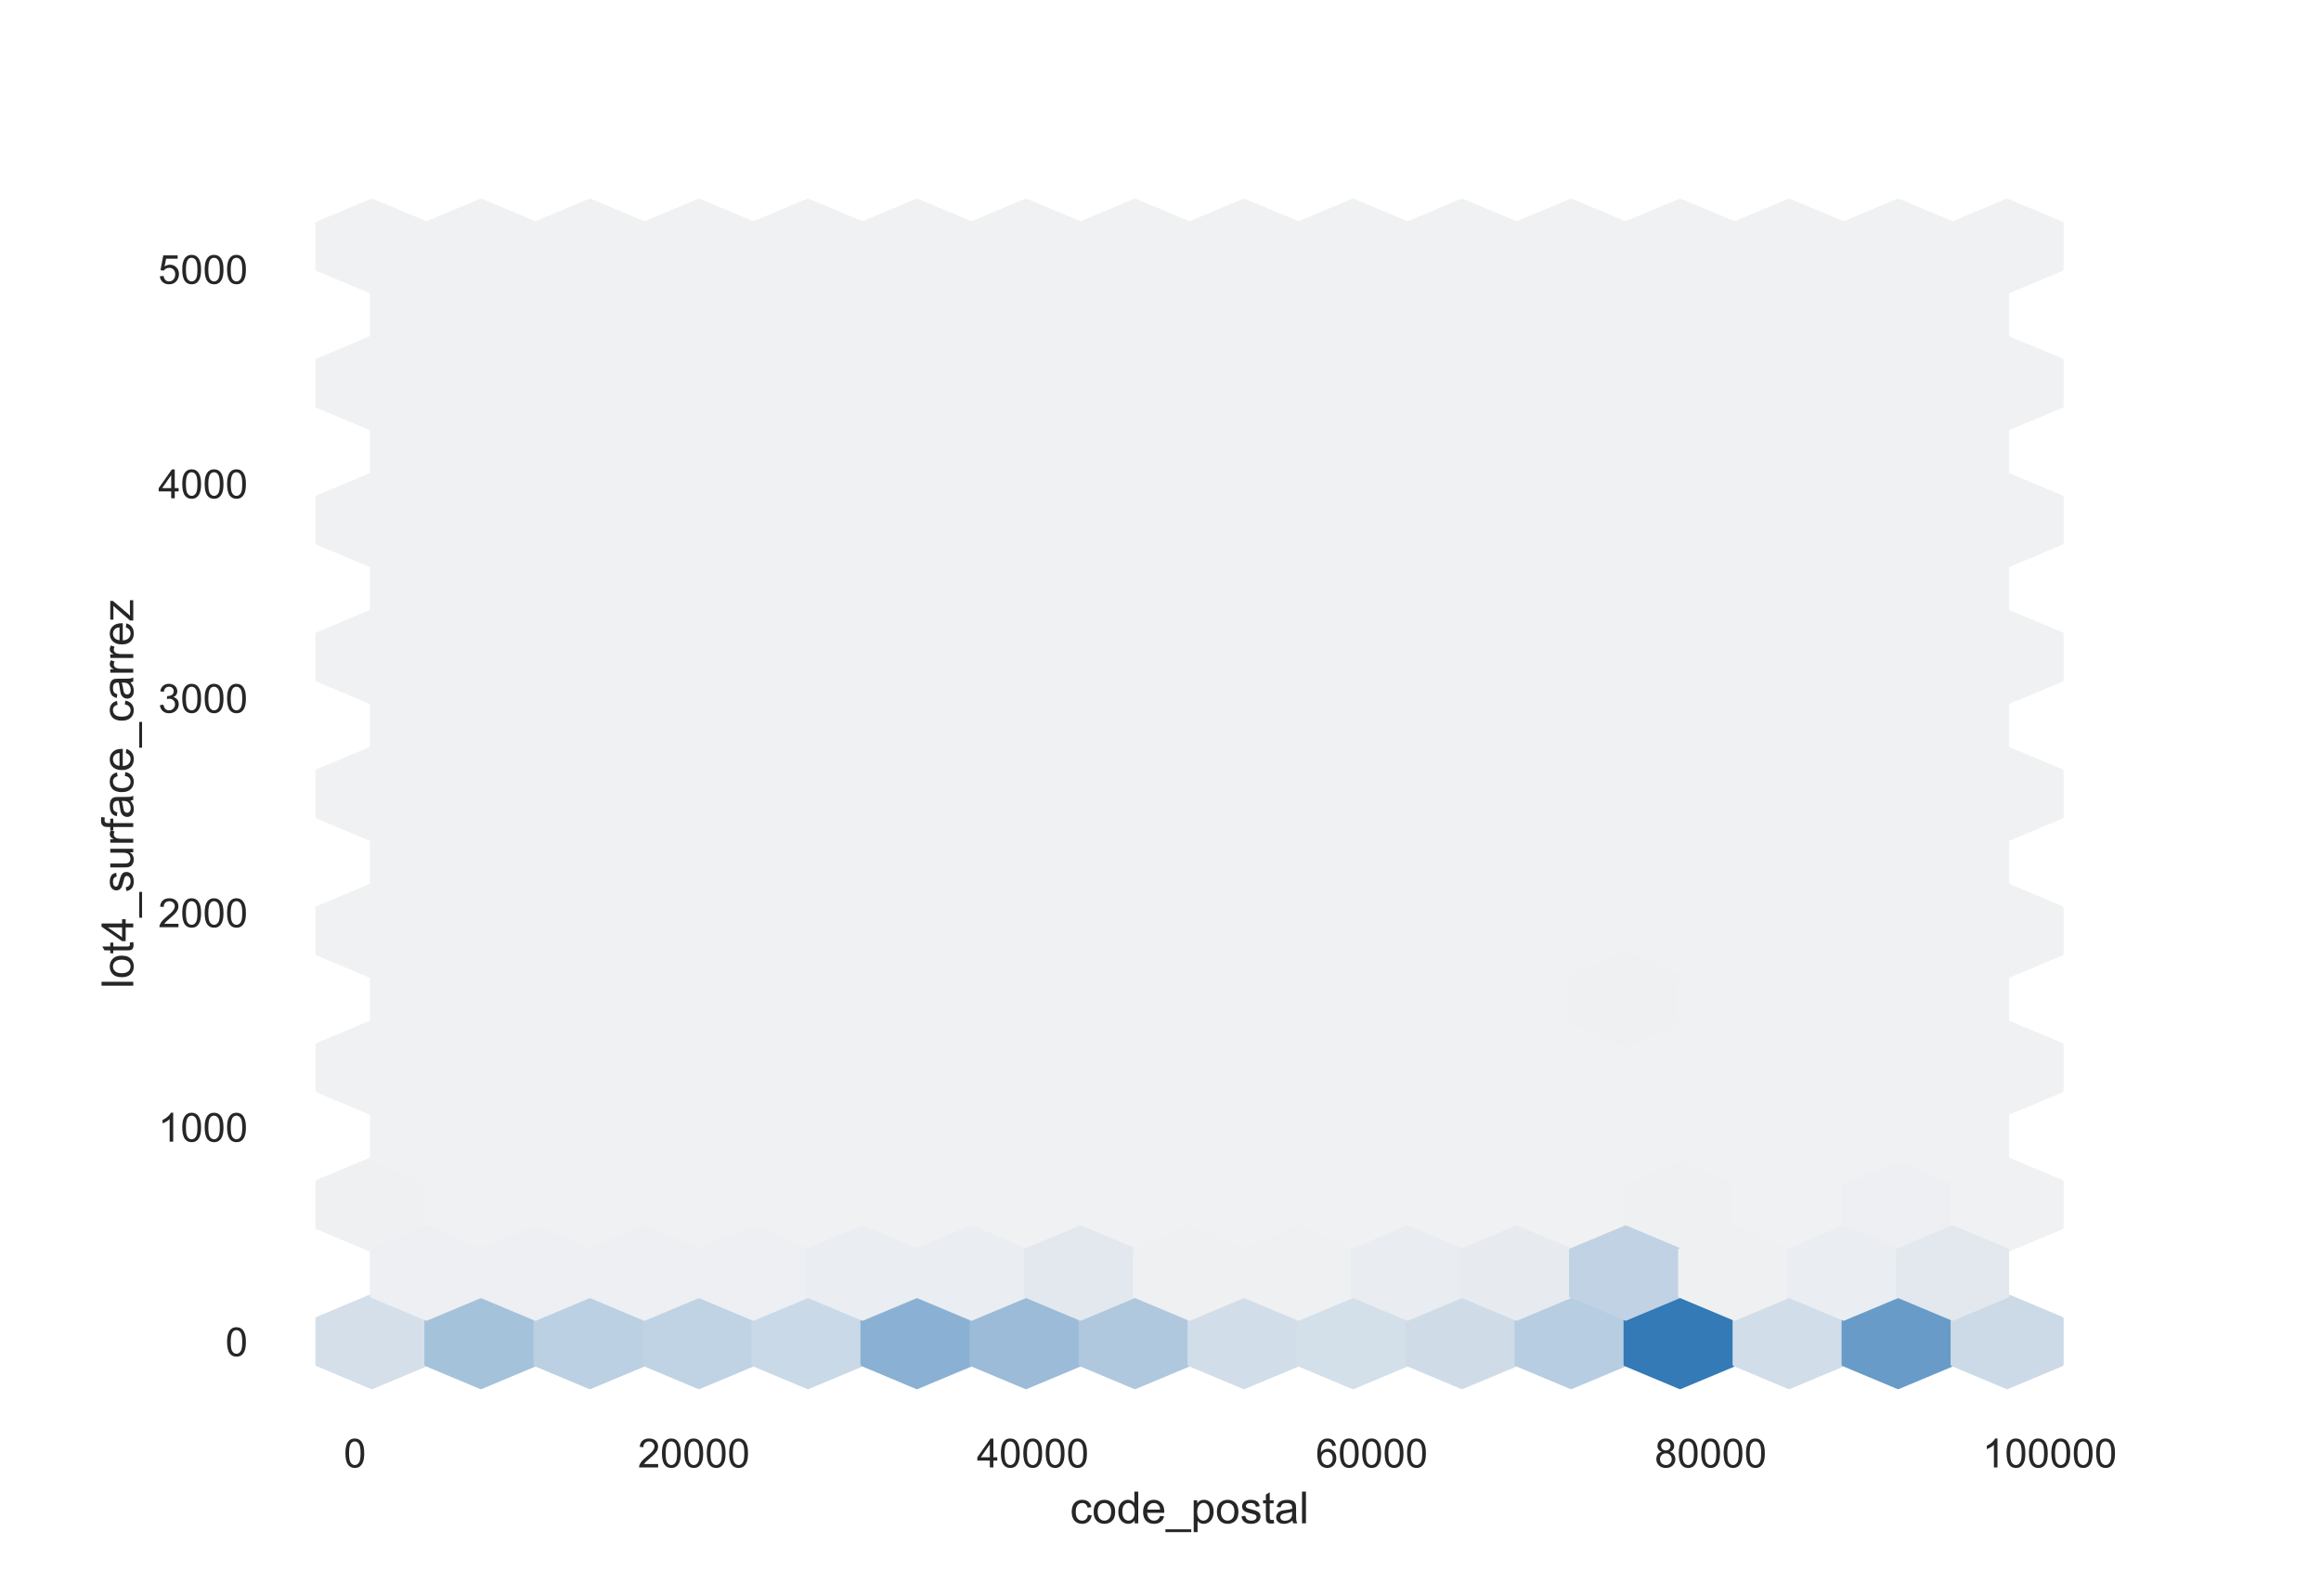 <?xml version="1.0" encoding="utf-8" standalone="no"?>
<!DOCTYPE svg PUBLIC "-//W3C//DTD SVG 1.1//EN"
  "http://www.w3.org/Graphics/SVG/1.1/DTD/svg11.dtd">
<!-- Created with matplotlib (https://matplotlib.org/) -->
<svg height="396pt" version="1.1" viewBox="0 0 576 396" width="576pt" xmlns="http://www.w3.org/2000/svg" xmlns:xlink="http://www.w3.org/1999/xlink">
 <defs>
  <style type="text/css">*{stroke-linecap:butt;stroke-linejoin:round;}</style>
 </defs>
 <g id="figure_1">
  <g id="patch_1">
   <path d="M 0 396 
L 576 396 
L 576 0 
L 0 0 
z
" style="fill:#ffffff;"/>
  </g>
  <g id="axes_1">
   <g id="patch_2">
    <path d="M 72 346.5 
L 518.4 346.5 
L 518.4 47.52 
L 72 47.52 
z
" style="fill:#ffffff;"/>
   </g>
   <g id="matplotlib.axis_1">
    <g id="xtick_1">
     <g id="text_1">
      <!-- 0 -->
      <g style="fill:#262626;" transform="translate(85.305 364.158)scale(0.1 -0.1)">
       <defs>
        <path d="M 4.156 35.297 
Q 4.156 48 6.766 55.734 
Q 9.375 63.484 14.516 67.672 
Q 19.672 71.875 27.484 71.875 
Q 33.25 71.875 37.594 69.547 
Q 41.938 67.234 44.766 62.859 
Q 47.609 58.5 49.219 52.219 
Q 50.828 45.953 50.828 35.297 
Q 50.828 22.703 48.234 14.969 
Q 45.656 7.234 40.5 3 
Q 35.359 -1.219 27.484 -1.219 
Q 17.141 -1.219 11.234 6.203 
Q 4.156 15.141 4.156 35.297 
z
M 13.188 35.297 
Q 13.188 17.672 17.312 11.828 
Q 21.438 6 27.484 6 
Q 33.547 6 37.672 11.859 
Q 41.797 17.719 41.797 35.297 
Q 41.797 52.984 37.672 58.781 
Q 33.547 64.594 27.391 64.594 
Q 21.344 64.594 17.719 59.469 
Q 13.188 52.938 13.188 35.297 
z
" id="ArialMT-48"/>
       </defs>
       <use xlink:href="#ArialMT-48"/>
      </g>
     </g>
    </g>
    <g id="xtick_2">
     <g id="text_2">
      <!-- 20000 -->
      <g style="fill:#262626;" transform="translate(158.299 364.158)scale(0.1 -0.1)">
       <defs>
        <path d="M 50.344 8.453 
L 50.344 0 
L 3.031 0 
Q 2.938 3.172 4.047 6.109 
Q 5.859 10.938 9.828 15.625 
Q 13.812 20.312 21.344 26.469 
Q 33.016 36.031 37.109 41.625 
Q 41.219 47.219 41.219 52.203 
Q 41.219 57.422 37.469 61 
Q 33.734 64.594 27.734 64.594 
Q 21.391 64.594 17.578 60.781 
Q 13.766 56.984 13.719 50.25 
L 4.688 51.172 
Q 5.609 61.281 11.656 66.578 
Q 17.719 71.875 27.938 71.875 
Q 38.234 71.875 44.234 66.156 
Q 50.25 60.453 50.25 52 
Q 50.25 47.703 48.484 43.547 
Q 46.734 39.406 42.656 34.812 
Q 38.578 30.219 29.109 22.219 
Q 21.188 15.578 18.938 13.203 
Q 16.703 10.844 15.234 8.453 
z
" id="ArialMT-50"/>
       </defs>
       <use xlink:href="#ArialMT-50"/>
       <use x="55.615" xlink:href="#ArialMT-48"/>
       <use x="111.23" xlink:href="#ArialMT-48"/>
       <use x="166.846" xlink:href="#ArialMT-48"/>
       <use x="222.461" xlink:href="#ArialMT-48"/>
      </g>
     </g>
    </g>
    <g id="xtick_3">
     <g id="text_3">
      <!-- 40000 -->
      <g style="fill:#262626;" transform="translate(242.415 364.158)scale(0.1 -0.1)">
       <defs>
        <path d="M 32.328 0 
L 32.328 17.141 
L 1.266 17.141 
L 1.266 25.203 
L 33.938 71.578 
L 41.109 71.578 
L 41.109 25.203 
L 50.781 25.203 
L 50.781 17.141 
L 41.109 17.141 
L 41.109 0 
z
M 32.328 25.203 
L 32.328 57.469 
L 9.906 25.203 
z
" id="ArialMT-52"/>
       </defs>
       <use xlink:href="#ArialMT-52"/>
       <use x="55.615" xlink:href="#ArialMT-48"/>
       <use x="111.23" xlink:href="#ArialMT-48"/>
       <use x="166.846" xlink:href="#ArialMT-48"/>
       <use x="222.461" xlink:href="#ArialMT-48"/>
      </g>
     </g>
    </g>
    <g id="xtick_4">
     <g id="text_4">
      <!-- 60000 -->
      <g style="fill:#262626;" transform="translate(326.531 364.158)scale(0.1 -0.1)">
       <defs>
        <path d="M 49.75 54.047 
L 41.016 53.375 
Q 39.844 58.547 37.703 60.891 
Q 34.125 64.656 28.906 64.656 
Q 24.703 64.656 21.531 62.312 
Q 17.391 59.281 14.984 53.469 
Q 12.594 47.656 12.5 36.922 
Q 15.672 41.75 20.266 44.094 
Q 24.859 46.438 29.891 46.438 
Q 38.672 46.438 44.844 39.969 
Q 51.031 33.5 51.031 23.25 
Q 51.031 16.5 48.125 10.719 
Q 45.219 4.938 40.141 1.859 
Q 35.062 -1.219 28.609 -1.219 
Q 17.625 -1.219 10.688 6.859 
Q 3.766 14.938 3.766 33.5 
Q 3.766 54.25 11.422 63.672 
Q 18.109 71.875 29.438 71.875 
Q 37.891 71.875 43.281 67.141 
Q 48.688 62.406 49.75 54.047 
z
M 13.875 23.188 
Q 13.875 18.656 15.797 14.5 
Q 17.719 10.359 21.188 8.172 
Q 24.656 6 28.469 6 
Q 34.031 6 38.031 10.484 
Q 42.047 14.984 42.047 22.703 
Q 42.047 30.125 38.078 34.391 
Q 34.125 38.672 28.125 38.672 
Q 22.172 38.672 18.016 34.391 
Q 13.875 30.125 13.875 23.188 
z
" id="ArialMT-54"/>
       </defs>
       <use xlink:href="#ArialMT-54"/>
       <use x="55.615" xlink:href="#ArialMT-48"/>
       <use x="111.23" xlink:href="#ArialMT-48"/>
       <use x="166.846" xlink:href="#ArialMT-48"/>
       <use x="222.461" xlink:href="#ArialMT-48"/>
      </g>
     </g>
    </g>
    <g id="xtick_5">
     <g id="text_5">
      <!-- 80000 -->
      <g style="fill:#262626;" transform="translate(410.647 364.158)scale(0.1 -0.1)">
       <defs>
        <path d="M 17.672 38.812 
Q 12.203 40.828 9.562 44.531 
Q 6.938 48.25 6.938 53.422 
Q 6.938 61.234 12.547 66.547 
Q 18.172 71.875 27.484 71.875 
Q 36.859 71.875 42.578 66.422 
Q 48.297 60.984 48.297 53.172 
Q 48.297 48.188 45.672 44.5 
Q 43.062 40.828 37.75 38.812 
Q 44.344 36.672 47.781 31.875 
Q 51.219 27.094 51.219 20.453 
Q 51.219 11.281 44.719 5.031 
Q 38.234 -1.219 27.641 -1.219 
Q 17.047 -1.219 10.547 5.047 
Q 4.047 11.328 4.047 20.703 
Q 4.047 27.688 7.594 32.391 
Q 11.141 37.109 17.672 38.812 
z
M 15.922 53.719 
Q 15.922 48.641 19.188 45.406 
Q 22.469 42.188 27.688 42.188 
Q 32.766 42.188 36.016 45.375 
Q 39.266 48.578 39.266 53.219 
Q 39.266 58.062 35.906 61.359 
Q 32.562 64.656 27.594 64.656 
Q 22.562 64.656 19.234 61.422 
Q 15.922 58.203 15.922 53.719 
z
M 13.094 20.656 
Q 13.094 16.891 14.875 13.375 
Q 16.656 9.859 20.172 7.922 
Q 23.688 6 27.734 6 
Q 34.031 6 38.125 10.047 
Q 42.234 14.109 42.234 20.359 
Q 42.234 26.703 38.016 30.859 
Q 33.797 35.016 27.438 35.016 
Q 21.234 35.016 17.156 30.906 
Q 13.094 26.812 13.094 20.656 
z
" id="ArialMT-56"/>
       </defs>
       <use xlink:href="#ArialMT-56"/>
       <use x="55.615" xlink:href="#ArialMT-48"/>
       <use x="111.23" xlink:href="#ArialMT-48"/>
       <use x="166.846" xlink:href="#ArialMT-48"/>
       <use x="222.461" xlink:href="#ArialMT-48"/>
      </g>
     </g>
    </g>
    <g id="xtick_6">
     <g id="text_6">
      <!-- 100000 -->
      <g style="fill:#262626;" transform="translate(491.983 364.158)scale(0.1 -0.1)">
       <defs>
        <path d="M 37.25 0 
L 28.469 0 
L 28.469 56 
Q 25.297 52.984 20.141 49.953 
Q 14.984 46.922 10.891 45.406 
L 10.891 53.906 
Q 18.266 57.375 23.781 62.297 
Q 29.297 67.234 31.594 71.875 
L 37.25 71.875 
z
" id="ArialMT-49"/>
       </defs>
       <use xlink:href="#ArialMT-49"/>
       <use x="55.615" xlink:href="#ArialMT-48"/>
       <use x="111.23" xlink:href="#ArialMT-48"/>
       <use x="166.846" xlink:href="#ArialMT-48"/>
       <use x="222.461" xlink:href="#ArialMT-48"/>
       <use x="278.076" xlink:href="#ArialMT-48"/>
      </g>
     </g>
    </g>
    <g id="text_7">
     <!-- code_postal -->
     <g style="fill:#262626;" transform="translate(265.54 378.019)scale(0.11 -0.11)">
      <defs>
       <path d="M 40.438 19 
L 49.078 17.875 
Q 47.656 8.938 41.812 3.875 
Q 35.984 -1.172 27.484 -1.172 
Q 16.844 -1.172 10.375 5.781 
Q 3.906 12.75 3.906 25.734 
Q 3.906 34.125 6.688 40.422 
Q 9.469 46.734 15.156 49.875 
Q 20.844 53.031 27.547 53.031 
Q 35.984 53.031 41.359 48.75 
Q 46.734 44.484 48.25 36.625 
L 39.703 35.297 
Q 38.484 40.531 35.375 43.156 
Q 32.281 45.797 27.875 45.797 
Q 21.234 45.797 17.078 41.031 
Q 12.938 36.281 12.938 25.984 
Q 12.938 15.531 16.938 10.797 
Q 20.953 6.062 27.391 6.062 
Q 32.562 6.062 36.031 9.234 
Q 39.5 12.406 40.438 19 
z
" id="ArialMT-99"/>
       <path d="M 3.328 25.922 
Q 3.328 40.328 11.328 47.266 
Q 18.016 53.031 27.641 53.031 
Q 38.328 53.031 45.109 46.016 
Q 51.906 39.016 51.906 26.656 
Q 51.906 16.656 48.906 10.906 
Q 45.906 5.172 40.156 2 
Q 34.422 -1.172 27.641 -1.172 
Q 16.75 -1.172 10.031 5.812 
Q 3.328 12.797 3.328 25.922 
z
M 12.359 25.922 
Q 12.359 15.969 16.703 11.016 
Q 21.047 6.062 27.641 6.062 
Q 34.188 6.062 38.531 11.031 
Q 42.875 16.016 42.875 26.219 
Q 42.875 35.844 38.5 40.797 
Q 34.125 45.75 27.641 45.75 
Q 21.047 45.75 16.703 40.812 
Q 12.359 35.891 12.359 25.922 
z
" id="ArialMT-111"/>
       <path d="M 40.234 0 
L 40.234 6.547 
Q 35.297 -1.172 25.734 -1.172 
Q 19.531 -1.172 14.328 2.25 
Q 9.125 5.672 6.266 11.797 
Q 3.422 17.922 3.422 25.875 
Q 3.422 33.641 6 39.969 
Q 8.594 46.297 13.766 49.656 
Q 18.953 53.031 25.344 53.031 
Q 30.031 53.031 33.688 51.047 
Q 37.359 49.078 39.656 45.906 
L 39.656 71.578 
L 48.391 71.578 
L 48.391 0 
z
M 12.453 25.875 
Q 12.453 15.922 16.641 10.984 
Q 20.844 6.062 26.562 6.062 
Q 32.328 6.062 36.344 10.766 
Q 40.375 15.484 40.375 25.141 
Q 40.375 35.797 36.266 40.766 
Q 32.172 45.75 26.172 45.75 
Q 20.312 45.75 16.375 40.969 
Q 12.453 36.188 12.453 25.875 
z
" id="ArialMT-100"/>
       <path d="M 42.094 16.703 
L 51.172 15.578 
Q 49.031 7.625 43.219 3.219 
Q 37.406 -1.172 28.375 -1.172 
Q 17 -1.172 10.328 5.828 
Q 3.656 12.844 3.656 25.484 
Q 3.656 38.578 10.391 45.797 
Q 17.141 53.031 27.875 53.031 
Q 38.281 53.031 44.875 45.953 
Q 51.469 38.875 51.469 26.031 
Q 51.469 25.25 51.422 23.688 
L 12.75 23.688 
Q 13.234 15.141 17.578 10.594 
Q 21.922 6.062 28.422 6.062 
Q 33.25 6.062 36.672 8.594 
Q 40.094 11.141 42.094 16.703 
z
M 13.234 30.906 
L 42.188 30.906 
Q 41.609 37.453 38.875 40.719 
Q 34.672 45.797 27.984 45.797 
Q 21.922 45.797 17.797 41.75 
Q 13.672 37.703 13.234 30.906 
z
" id="ArialMT-101"/>
       <path d="M -1.516 -19.875 
L -1.516 -13.531 
L 56.734 -13.531 
L 56.734 -19.875 
z
" id="ArialMT-95"/>
       <path d="M 6.594 -19.875 
L 6.594 51.859 
L 14.594 51.859 
L 14.594 45.125 
Q 17.438 49.078 21 51.047 
Q 24.562 53.031 29.641 53.031 
Q 36.281 53.031 41.359 49.609 
Q 46.438 46.188 49.016 39.953 
Q 51.609 33.734 51.609 26.312 
Q 51.609 18.359 48.75 11.984 
Q 45.906 5.609 40.453 2.219 
Q 35.016 -1.172 29 -1.172 
Q 24.609 -1.172 21.109 0.688 
Q 17.625 2.547 15.375 5.375 
L 15.375 -19.875 
z
M 14.547 25.641 
Q 14.547 15.625 18.594 10.844 
Q 22.656 6.062 28.422 6.062 
Q 34.281 6.062 38.453 11.016 
Q 42.625 15.969 42.625 26.375 
Q 42.625 36.281 38.547 41.203 
Q 34.469 46.141 28.812 46.141 
Q 23.188 46.141 18.859 40.891 
Q 14.547 35.641 14.547 25.641 
z
" id="ArialMT-112"/>
       <path d="M 3.078 15.484 
L 11.766 16.844 
Q 12.5 11.625 15.844 8.844 
Q 19.188 6.062 25.203 6.062 
Q 31.25 6.062 34.172 8.516 
Q 37.109 10.984 37.109 14.312 
Q 37.109 17.281 34.516 19 
Q 32.719 20.172 25.531 21.969 
Q 15.875 24.422 12.141 26.203 
Q 8.406 27.984 6.469 31.125 
Q 4.547 34.281 4.547 38.094 
Q 4.547 41.547 6.125 44.5 
Q 7.719 47.469 10.453 49.422 
Q 12.5 50.922 16.031 51.969 
Q 19.578 53.031 23.641 53.031 
Q 29.734 53.031 34.344 51.266 
Q 38.969 49.516 41.156 46.5 
Q 43.359 43.5 44.188 38.484 
L 35.594 37.312 
Q 35.016 41.312 32.203 43.547 
Q 29.391 45.797 24.266 45.797 
Q 18.219 45.797 15.625 43.797 
Q 13.031 41.797 13.031 39.109 
Q 13.031 37.406 14.109 36.031 
Q 15.188 34.625 17.484 33.688 
Q 18.797 33.203 25.25 31.453 
Q 34.578 28.953 38.25 27.359 
Q 41.938 25.781 44.031 22.75 
Q 46.141 19.734 46.141 15.234 
Q 46.141 10.844 43.578 6.953 
Q 41.016 3.078 36.172 0.953 
Q 31.344 -1.172 25.25 -1.172 
Q 15.141 -1.172 9.844 3.031 
Q 4.547 7.234 3.078 15.484 
z
" id="ArialMT-115"/>
       <path d="M 25.781 7.859 
L 27.047 0.094 
Q 23.344 -0.688 20.406 -0.688 
Q 15.625 -0.688 12.984 0.828 
Q 10.359 2.344 9.281 4.812 
Q 8.203 7.281 8.203 15.188 
L 8.203 45.016 
L 1.766 45.016 
L 1.766 51.859 
L 8.203 51.859 
L 8.203 64.703 
L 16.938 69.969 
L 16.938 51.859 
L 25.781 51.859 
L 25.781 45.016 
L 16.938 45.016 
L 16.938 14.703 
Q 16.938 10.938 17.406 9.859 
Q 17.875 8.797 18.922 8.156 
Q 19.969 7.516 21.922 7.516 
Q 23.391 7.516 25.781 7.859 
z
" id="ArialMT-116"/>
       <path d="M 40.438 6.391 
Q 35.547 2.25 31.031 0.531 
Q 26.516 -1.172 21.344 -1.172 
Q 12.797 -1.172 8.203 3 
Q 3.609 7.172 3.609 13.672 
Q 3.609 17.484 5.344 20.625 
Q 7.078 23.781 9.891 25.688 
Q 12.703 27.594 16.219 28.562 
Q 18.797 29.25 24.031 29.891 
Q 34.672 31.156 39.703 32.906 
Q 39.75 34.719 39.75 35.203 
Q 39.75 40.578 37.25 42.781 
Q 33.891 45.75 27.25 45.75 
Q 21.047 45.75 18.094 43.578 
Q 15.141 41.406 13.719 35.891 
L 5.125 37.062 
Q 6.297 42.578 8.984 45.969 
Q 11.672 49.359 16.75 51.188 
Q 21.828 53.031 28.516 53.031 
Q 35.156 53.031 39.297 51.469 
Q 43.453 49.906 45.406 47.531 
Q 47.359 45.172 48.141 41.547 
Q 48.578 39.312 48.578 33.453 
L 48.578 21.734 
Q 48.578 9.469 49.141 6.219 
Q 49.703 2.984 51.375 0 
L 42.188 0 
Q 40.828 2.734 40.438 6.391 
z
M 39.703 26.031 
Q 34.906 24.078 25.344 22.703 
Q 19.922 21.922 17.672 20.938 
Q 15.438 19.969 14.203 18.094 
Q 12.984 16.219 12.984 13.922 
Q 12.984 10.406 15.641 8.062 
Q 18.312 5.719 23.438 5.719 
Q 28.516 5.719 32.469 7.938 
Q 36.422 10.156 38.281 14.016 
Q 39.703 17 39.703 22.797 
z
" id="ArialMT-97"/>
       <path d="M 6.391 0 
L 6.391 71.578 
L 15.188 71.578 
L 15.188 0 
z
" id="ArialMT-108"/>
      </defs>
      <use xlink:href="#ArialMT-99"/>
      <use x="50" xlink:href="#ArialMT-111"/>
      <use x="105.615" xlink:href="#ArialMT-100"/>
      <use x="161.23" xlink:href="#ArialMT-101"/>
      <use x="216.846" xlink:href="#ArialMT-95"/>
      <use x="272.461" xlink:href="#ArialMT-112"/>
      <use x="328.076" xlink:href="#ArialMT-111"/>
      <use x="383.691" xlink:href="#ArialMT-115"/>
      <use x="433.691" xlink:href="#ArialMT-116"/>
      <use x="461.475" xlink:href="#ArialMT-97"/>
      <use x="517.09" xlink:href="#ArialMT-108"/>
     </g>
    </g>
   </g>
   <g id="matplotlib.axis_2">
    <g id="ytick_1">
     <g id="text_8">
      <!-- 0 -->
      <g style="fill:#262626;" transform="translate(55.939 336.542)scale(0.1 -0.1)">
       <use xlink:href="#ArialMT-48"/>
      </g>
     </g>
    </g>
    <g id="ytick_2">
     <g id="text_9">
      <!-- 1000 -->
      <g style="fill:#262626;" transform="translate(39.256 283.32)scale(0.1 -0.1)">
       <use xlink:href="#ArialMT-49"/>
       <use x="55.615" xlink:href="#ArialMT-48"/>
       <use x="111.23" xlink:href="#ArialMT-48"/>
       <use x="166.846" xlink:href="#ArialMT-48"/>
      </g>
     </g>
    </g>
    <g id="ytick_3">
     <g id="text_10">
      <!-- 2000 -->
      <g style="fill:#262626;" transform="translate(39.256 230.098)scale(0.1 -0.1)">
       <use xlink:href="#ArialMT-50"/>
       <use x="55.615" xlink:href="#ArialMT-48"/>
       <use x="111.23" xlink:href="#ArialMT-48"/>
       <use x="166.846" xlink:href="#ArialMT-48"/>
      </g>
     </g>
    </g>
    <g id="ytick_4">
     <g id="text_11">
      <!-- 3000 -->
      <g style="fill:#262626;" transform="translate(39.256 176.876)scale(0.1 -0.1)">
       <defs>
        <path d="M 4.203 18.891 
L 12.984 20.062 
Q 14.5 12.594 18.141 9.297 
Q 21.781 6 27 6 
Q 33.203 6 37.469 10.297 
Q 41.75 14.594 41.75 20.953 
Q 41.75 27 37.797 30.922 
Q 33.844 34.859 27.734 34.859 
Q 25.25 34.859 21.531 33.891 
L 22.516 41.609 
Q 23.391 41.5 23.922 41.5 
Q 29.547 41.5 34.031 44.422 
Q 38.531 47.359 38.531 53.469 
Q 38.531 58.297 35.25 61.469 
Q 31.984 64.656 26.812 64.656 
Q 21.688 64.656 18.266 61.422 
Q 14.844 58.203 13.875 51.766 
L 5.078 53.328 
Q 6.688 62.156 12.391 67.016 
Q 18.109 71.875 26.609 71.875 
Q 32.469 71.875 37.391 69.359 
Q 42.328 66.844 44.938 62.5 
Q 47.562 58.156 47.562 53.266 
Q 47.562 48.641 45.062 44.828 
Q 42.578 41.016 37.703 38.766 
Q 44.047 37.312 47.562 32.688 
Q 51.078 28.078 51.078 21.141 
Q 51.078 11.766 44.234 5.25 
Q 37.406 -1.266 26.953 -1.266 
Q 17.531 -1.266 11.297 4.344 
Q 5.078 9.969 4.203 18.891 
z
" id="ArialMT-51"/>
       </defs>
       <use xlink:href="#ArialMT-51"/>
       <use x="55.615" xlink:href="#ArialMT-48"/>
       <use x="111.23" xlink:href="#ArialMT-48"/>
       <use x="166.846" xlink:href="#ArialMT-48"/>
      </g>
     </g>
    </g>
    <g id="ytick_5">
     <g id="text_12">
      <!-- 4000 -->
      <g style="fill:#262626;" transform="translate(39.256 123.654)scale(0.1 -0.1)">
       <use xlink:href="#ArialMT-52"/>
       <use x="55.615" xlink:href="#ArialMT-48"/>
       <use x="111.23" xlink:href="#ArialMT-48"/>
       <use x="166.846" xlink:href="#ArialMT-48"/>
      </g>
     </g>
    </g>
    <g id="ytick_6">
     <g id="text_13">
      <!-- 5000 -->
      <g style="fill:#262626;" transform="translate(39.256 70.432)scale(0.1 -0.1)">
       <defs>
        <path d="M 4.156 18.75 
L 13.375 19.531 
Q 14.406 12.797 18.141 9.391 
Q 21.875 6 27.156 6 
Q 33.5 6 37.891 10.781 
Q 42.281 15.578 42.281 23.484 
Q 42.281 31 38.062 35.344 
Q 33.844 39.703 27 39.703 
Q 22.75 39.703 19.328 37.766 
Q 15.922 35.844 13.969 32.766 
L 5.719 33.844 
L 12.641 70.609 
L 48.25 70.609 
L 48.25 62.203 
L 19.672 62.203 
L 15.828 42.969 
Q 22.266 47.469 29.344 47.469 
Q 38.719 47.469 45.156 40.969 
Q 51.609 34.469 51.609 24.266 
Q 51.609 14.547 45.953 7.469 
Q 39.062 -1.219 27.156 -1.219 
Q 17.391 -1.219 11.203 4.25 
Q 5.031 9.719 4.156 18.75 
z
" id="ArialMT-53"/>
       </defs>
       <use xlink:href="#ArialMT-53"/>
       <use x="55.615" xlink:href="#ArialMT-48"/>
       <use x="111.23" xlink:href="#ArialMT-48"/>
       <use x="166.846" xlink:href="#ArialMT-48"/>
      </g>
     </g>
    </g>
    <g id="text_14">
     <!-- lot4_surface_carrez -->
     <g style="fill:#262626;" transform="translate(33.07 245.309)rotate(-90)scale(0.11 -0.11)">
      <defs>
       <path d="M 40.578 0 
L 40.578 7.625 
Q 34.516 -1.172 24.125 -1.172 
Q 19.531 -1.172 15.547 0.578 
Q 11.578 2.344 9.641 5 
Q 7.719 7.672 6.938 11.531 
Q 6.391 14.109 6.391 19.734 
L 6.391 51.859 
L 15.188 51.859 
L 15.188 23.094 
Q 15.188 16.219 15.719 13.812 
Q 16.547 10.359 19.234 8.375 
Q 21.922 6.391 25.875 6.391 
Q 29.828 6.391 33.297 8.422 
Q 36.766 10.453 38.203 13.938 
Q 39.656 17.438 39.656 24.078 
L 39.656 51.859 
L 48.438 51.859 
L 48.438 0 
z
" id="ArialMT-117"/>
       <path d="M 6.5 0 
L 6.5 51.859 
L 14.406 51.859 
L 14.406 44 
Q 17.438 49.516 20 51.266 
Q 22.562 53.031 25.641 53.031 
Q 30.078 53.031 34.672 50.203 
L 31.641 42.047 
Q 28.422 43.953 25.203 43.953 
Q 22.312 43.953 20.016 42.219 
Q 17.719 40.484 16.75 37.406 
Q 15.281 32.719 15.281 27.156 
L 15.281 0 
z
" id="ArialMT-114"/>
       <path d="M 8.688 0 
L 8.688 45.016 
L 0.922 45.016 
L 0.922 51.859 
L 8.688 51.859 
L 8.688 57.375 
Q 8.688 62.594 9.625 65.141 
Q 10.891 68.562 14.078 70.672 
Q 17.281 72.797 23.047 72.797 
Q 26.766 72.797 31.25 71.922 
L 29.938 64.266 
Q 27.203 64.75 24.75 64.75 
Q 20.75 64.75 19.094 63.031 
Q 17.438 61.328 17.438 56.641 
L 17.438 51.859 
L 27.547 51.859 
L 27.547 45.016 
L 17.438 45.016 
L 17.438 0 
z
" id="ArialMT-102"/>
       <path d="M 1.953 0 
L 1.953 7.125 
L 34.969 45.016 
Q 29.344 44.734 25.047 44.734 
L 3.906 44.734 
L 3.906 51.859 
L 46.297 51.859 
L 46.297 46.047 
L 18.219 13.141 
L 12.797 7.125 
Q 18.703 7.562 23.875 7.562 
L 47.859 7.562 
L 47.859 0 
z
" id="ArialMT-122"/>
      </defs>
      <use xlink:href="#ArialMT-108"/>
      <use x="22.217" xlink:href="#ArialMT-111"/>
      <use x="77.832" xlink:href="#ArialMT-116"/>
      <use x="105.615" xlink:href="#ArialMT-52"/>
      <use x="161.23" xlink:href="#ArialMT-95"/>
      <use x="216.846" xlink:href="#ArialMT-115"/>
      <use x="266.846" xlink:href="#ArialMT-117"/>
      <use x="322.461" xlink:href="#ArialMT-114"/>
      <use x="355.762" xlink:href="#ArialMT-102"/>
      <use x="383.545" xlink:href="#ArialMT-97"/>
      <use x="439.16" xlink:href="#ArialMT-99"/>
      <use x="489.16" xlink:href="#ArialMT-101"/>
      <use x="544.775" xlink:href="#ArialMT-95"/>
      <use x="600.391" xlink:href="#ArialMT-99"/>
      <use x="650.391" xlink:href="#ArialMT-97"/>
      <use x="706.006" xlink:href="#ArialMT-114"/>
      <use x="739.307" xlink:href="#ArialMT-114"/>
      <use x="772.607" xlink:href="#ArialMT-101"/>
      <use x="828.223" xlink:href="#ArialMT-122"/>
     </g>
    </g>
   </g>
   <g id="PolyCollection_1">
    <defs>
     <path d="M 101.612 -57.374 
L 101.612 -68.699 
L 88.085 -74.362 
L 74.558 -68.699 
L 74.558 -57.374 
L 88.085 -51.712 
z
" id="C0_0_2dcde19145"/>
    </defs>
    <g clip-path="url(#pf0ea386db3)">
     <use style="fill:#d4dfea;stroke:#d4dfea;" x="4.206" xlink:href="#C0_0_2dcde19145" y="395.947"/>
    </g>
    <g clip-path="url(#pf0ea386db3)">
     <use style="fill:#eff0f2;stroke:#eff0f2;" x="4.206" xlink:href="#C0_0_2dcde19145" y="361.972"/>
    </g>
    <g clip-path="url(#pf0ea386db3)">
     <use style="fill:#f0f1f2;stroke:#f0f1f2;" x="4.206" xlink:href="#C0_0_2dcde19145" y="327.997"/>
    </g>
    <g clip-path="url(#pf0ea386db3)">
     <use style="fill:#f0f1f2;stroke:#f0f1f2;" x="4.206" xlink:href="#C0_0_2dcde19145" y="294.022"/>
    </g>
    <g clip-path="url(#pf0ea386db3)">
     <use style="fill:#f0f1f2;stroke:#f0f1f2;" x="4.206" xlink:href="#C0_0_2dcde19145" y="260.047"/>
    </g>
    <g clip-path="url(#pf0ea386db3)">
     <use style="fill:#f0f1f2;stroke:#f0f1f2;" x="4.206" xlink:href="#C0_0_2dcde19145" y="226.072"/>
    </g>
    <g clip-path="url(#pf0ea386db3)">
     <use style="fill:#f0f1f2;stroke:#f0f1f2;" x="4.206" xlink:href="#C0_0_2dcde19145" y="192.097"/>
    </g>
    <g clip-path="url(#pf0ea386db3)">
     <use style="fill:#f0f1f2;stroke:#f0f1f2;" x="4.206" xlink:href="#C0_0_2dcde19145" y="158.122"/>
    </g>
    <g clip-path="url(#pf0ea386db3)">
     <use style="fill:#f0f1f2;stroke:#f0f1f2;" x="4.206" xlink:href="#C0_0_2dcde19145" y="124.147"/>
    </g>
    <g clip-path="url(#pf0ea386db3)">
     <use style="fill:#a5c2db;stroke:#a5c2db;" x="31.26" xlink:href="#C0_0_2dcde19145" y="395.947"/>
    </g>
    <g clip-path="url(#pf0ea386db3)">
     <use style="fill:#f0f1f2;stroke:#f0f1f2;" x="31.26" xlink:href="#C0_0_2dcde19145" y="361.972"/>
    </g>
    <g clip-path="url(#pf0ea386db3)">
     <use style="fill:#f0f1f2;stroke:#f0f1f2;" x="31.26" xlink:href="#C0_0_2dcde19145" y="327.997"/>
    </g>
    <g clip-path="url(#pf0ea386db3)">
     <use style="fill:#f0f1f2;stroke:#f0f1f2;" x="31.26" xlink:href="#C0_0_2dcde19145" y="294.022"/>
    </g>
    <g clip-path="url(#pf0ea386db3)">
     <use style="fill:#f0f1f2;stroke:#f0f1f2;" x="31.26" xlink:href="#C0_0_2dcde19145" y="260.047"/>
    </g>
    <g clip-path="url(#pf0ea386db3)">
     <use style="fill:#f0f1f2;stroke:#f0f1f2;" x="31.26" xlink:href="#C0_0_2dcde19145" y="226.072"/>
    </g>
    <g clip-path="url(#pf0ea386db3)">
     <use style="fill:#f0f1f2;stroke:#f0f1f2;" x="31.26" xlink:href="#C0_0_2dcde19145" y="192.097"/>
    </g>
    <g clip-path="url(#pf0ea386db3)">
     <use style="fill:#f0f1f2;stroke:#f0f1f2;" x="31.26" xlink:href="#C0_0_2dcde19145" y="158.122"/>
    </g>
    <g clip-path="url(#pf0ea386db3)">
     <use style="fill:#f0f1f2;stroke:#f0f1f2;" x="31.26" xlink:href="#C0_0_2dcde19145" y="124.147"/>
    </g>
    <g clip-path="url(#pf0ea386db3)">
     <use style="fill:#bbd0e2;stroke:#bbd0e2;" x="58.315" xlink:href="#C0_0_2dcde19145" y="395.947"/>
    </g>
    <g clip-path="url(#pf0ea386db3)">
     <use style="fill:#f0f1f2;stroke:#f0f1f2;" x="58.315" xlink:href="#C0_0_2dcde19145" y="361.972"/>
    </g>
    <g clip-path="url(#pf0ea386db3)">
     <use style="fill:#f0f1f2;stroke:#f0f1f2;" x="58.315" xlink:href="#C0_0_2dcde19145" y="327.997"/>
    </g>
    <g clip-path="url(#pf0ea386db3)">
     <use style="fill:#f0f1f2;stroke:#f0f1f2;" x="58.315" xlink:href="#C0_0_2dcde19145" y="294.022"/>
    </g>
    <g clip-path="url(#pf0ea386db3)">
     <use style="fill:#f0f1f2;stroke:#f0f1f2;" x="58.315" xlink:href="#C0_0_2dcde19145" y="260.047"/>
    </g>
    <g clip-path="url(#pf0ea386db3)">
     <use style="fill:#f0f1f2;stroke:#f0f1f2;" x="58.315" xlink:href="#C0_0_2dcde19145" y="226.072"/>
    </g>
    <g clip-path="url(#pf0ea386db3)">
     <use style="fill:#f0f1f2;stroke:#f0f1f2;" x="58.315" xlink:href="#C0_0_2dcde19145" y="192.097"/>
    </g>
    <g clip-path="url(#pf0ea386db3)">
     <use style="fill:#f0f1f2;stroke:#f0f1f2;" x="58.315" xlink:href="#C0_0_2dcde19145" y="158.122"/>
    </g>
    <g clip-path="url(#pf0ea386db3)">
     <use style="fill:#f0f1f2;stroke:#f0f1f2;" x="58.315" xlink:href="#C0_0_2dcde19145" y="124.147"/>
    </g>
    <g clip-path="url(#pf0ea386db3)">
     <use style="fill:#c0d3e4;stroke:#c0d3e4;" x="85.369" xlink:href="#C0_0_2dcde19145" y="395.947"/>
    </g>
    <g clip-path="url(#pf0ea386db3)">
     <use style="fill:#f0f1f2;stroke:#f0f1f2;" x="85.369" xlink:href="#C0_0_2dcde19145" y="361.972"/>
    </g>
    <g clip-path="url(#pf0ea386db3)">
     <use style="fill:#f0f1f2;stroke:#f0f1f2;" x="85.369" xlink:href="#C0_0_2dcde19145" y="327.997"/>
    </g>
    <g clip-path="url(#pf0ea386db3)">
     <use style="fill:#f0f1f2;stroke:#f0f1f2;" x="85.369" xlink:href="#C0_0_2dcde19145" y="294.022"/>
    </g>
    <g clip-path="url(#pf0ea386db3)">
     <use style="fill:#f0f1f2;stroke:#f0f1f2;" x="85.369" xlink:href="#C0_0_2dcde19145" y="260.047"/>
    </g>
    <g clip-path="url(#pf0ea386db3)">
     <use style="fill:#f0f1f2;stroke:#f0f1f2;" x="85.369" xlink:href="#C0_0_2dcde19145" y="226.072"/>
    </g>
    <g clip-path="url(#pf0ea386db3)">
     <use style="fill:#f0f1f2;stroke:#f0f1f2;" x="85.369" xlink:href="#C0_0_2dcde19145" y="192.097"/>
    </g>
    <g clip-path="url(#pf0ea386db3)">
     <use style="fill:#f0f1f2;stroke:#f0f1f2;" x="85.369" xlink:href="#C0_0_2dcde19145" y="158.122"/>
    </g>
    <g clip-path="url(#pf0ea386db3)">
     <use style="fill:#f0f1f2;stroke:#f0f1f2;" x="85.369" xlink:href="#C0_0_2dcde19145" y="124.147"/>
    </g>
    <g clip-path="url(#pf0ea386db3)">
     <use style="fill:#cad9e7;stroke:#cad9e7;" x="112.424" xlink:href="#C0_0_2dcde19145" y="395.947"/>
    </g>
    <g clip-path="url(#pf0ea386db3)">
     <use style="fill:#f0f1f2;stroke:#f0f1f2;" x="112.424" xlink:href="#C0_0_2dcde19145" y="361.972"/>
    </g>
    <g clip-path="url(#pf0ea386db3)">
     <use style="fill:#f0f1f2;stroke:#f0f1f2;" x="112.424" xlink:href="#C0_0_2dcde19145" y="327.997"/>
    </g>
    <g clip-path="url(#pf0ea386db3)">
     <use style="fill:#f0f1f2;stroke:#f0f1f2;" x="112.424" xlink:href="#C0_0_2dcde19145" y="294.022"/>
    </g>
    <g clip-path="url(#pf0ea386db3)">
     <use style="fill:#f0f1f2;stroke:#f0f1f2;" x="112.424" xlink:href="#C0_0_2dcde19145" y="260.047"/>
    </g>
    <g clip-path="url(#pf0ea386db3)">
     <use style="fill:#f0f1f2;stroke:#f0f1f2;" x="112.424" xlink:href="#C0_0_2dcde19145" y="226.072"/>
    </g>
    <g clip-path="url(#pf0ea386db3)">
     <use style="fill:#f0f1f2;stroke:#f0f1f2;" x="112.424" xlink:href="#C0_0_2dcde19145" y="192.097"/>
    </g>
    <g clip-path="url(#pf0ea386db3)">
     <use style="fill:#f0f1f2;stroke:#f0f1f2;" x="112.424" xlink:href="#C0_0_2dcde19145" y="158.122"/>
    </g>
    <g clip-path="url(#pf0ea386db3)">
     <use style="fill:#f0f1f2;stroke:#f0f1f2;" x="112.424" xlink:href="#C0_0_2dcde19145" y="124.147"/>
    </g>
    <g clip-path="url(#pf0ea386db3)">
     <use style="fill:#8ab1d3;stroke:#8ab1d3;" x="139.479" xlink:href="#C0_0_2dcde19145" y="395.947"/>
    </g>
    <g clip-path="url(#pf0ea386db3)">
     <use style="fill:#f0f1f2;stroke:#f0f1f2;" x="139.479" xlink:href="#C0_0_2dcde19145" y="361.972"/>
    </g>
    <g clip-path="url(#pf0ea386db3)">
     <use style="fill:#f0f1f2;stroke:#f0f1f2;" x="139.479" xlink:href="#C0_0_2dcde19145" y="327.997"/>
    </g>
    <g clip-path="url(#pf0ea386db3)">
     <use style="fill:#f0f1f2;stroke:#f0f1f2;" x="139.479" xlink:href="#C0_0_2dcde19145" y="294.022"/>
    </g>
    <g clip-path="url(#pf0ea386db3)">
     <use style="fill:#f0f1f2;stroke:#f0f1f2;" x="139.479" xlink:href="#C0_0_2dcde19145" y="260.047"/>
    </g>
    <g clip-path="url(#pf0ea386db3)">
     <use style="fill:#f0f1f2;stroke:#f0f1f2;" x="139.479" xlink:href="#C0_0_2dcde19145" y="226.072"/>
    </g>
    <g clip-path="url(#pf0ea386db3)">
     <use style="fill:#f0f1f2;stroke:#f0f1f2;" x="139.479" xlink:href="#C0_0_2dcde19145" y="192.097"/>
    </g>
    <g clip-path="url(#pf0ea386db3)">
     <use style="fill:#f0f1f2;stroke:#f0f1f2;" x="139.479" xlink:href="#C0_0_2dcde19145" y="158.122"/>
    </g>
    <g clip-path="url(#pf0ea386db3)">
     <use style="fill:#f0f1f2;stroke:#f0f1f2;" x="139.479" xlink:href="#C0_0_2dcde19145" y="124.147"/>
    </g>
    <g clip-path="url(#pf0ea386db3)">
     <use style="fill:#9bbbd8;stroke:#9bbbd8;" x="166.533" xlink:href="#C0_0_2dcde19145" y="395.947"/>
    </g>
    <g clip-path="url(#pf0ea386db3)">
     <use style="fill:#f0f1f2;stroke:#f0f1f2;" x="166.533" xlink:href="#C0_0_2dcde19145" y="361.972"/>
    </g>
    <g clip-path="url(#pf0ea386db3)">
     <use style="fill:#f0f1f2;stroke:#f0f1f2;" x="166.533" xlink:href="#C0_0_2dcde19145" y="327.997"/>
    </g>
    <g clip-path="url(#pf0ea386db3)">
     <use style="fill:#f0f1f2;stroke:#f0f1f2;" x="166.533" xlink:href="#C0_0_2dcde19145" y="294.022"/>
    </g>
    <g clip-path="url(#pf0ea386db3)">
     <use style="fill:#f0f1f2;stroke:#f0f1f2;" x="166.533" xlink:href="#C0_0_2dcde19145" y="260.047"/>
    </g>
    <g clip-path="url(#pf0ea386db3)">
     <use style="fill:#f0f1f2;stroke:#f0f1f2;" x="166.533" xlink:href="#C0_0_2dcde19145" y="226.072"/>
    </g>
    <g clip-path="url(#pf0ea386db3)">
     <use style="fill:#f0f1f2;stroke:#f0f1f2;" x="166.533" xlink:href="#C0_0_2dcde19145" y="192.097"/>
    </g>
    <g clip-path="url(#pf0ea386db3)">
     <use style="fill:#f0f1f2;stroke:#f0f1f2;" x="166.533" xlink:href="#C0_0_2dcde19145" y="158.122"/>
    </g>
    <g clip-path="url(#pf0ea386db3)">
     <use style="fill:#f0f1f2;stroke:#f0f1f2;" x="166.533" xlink:href="#C0_0_2dcde19145" y="124.147"/>
    </g>
    <g clip-path="url(#pf0ea386db3)">
     <use style="fill:#afc8de;stroke:#afc8de;" x="193.588" xlink:href="#C0_0_2dcde19145" y="395.947"/>
    </g>
    <g clip-path="url(#pf0ea386db3)">
     <use style="fill:#f0f1f2;stroke:#f0f1f2;" x="193.588" xlink:href="#C0_0_2dcde19145" y="361.972"/>
    </g>
    <g clip-path="url(#pf0ea386db3)">
     <use style="fill:#f0f1f2;stroke:#f0f1f2;" x="193.588" xlink:href="#C0_0_2dcde19145" y="327.997"/>
    </g>
    <g clip-path="url(#pf0ea386db3)">
     <use style="fill:#f0f1f2;stroke:#f0f1f2;" x="193.588" xlink:href="#C0_0_2dcde19145" y="294.022"/>
    </g>
    <g clip-path="url(#pf0ea386db3)">
     <use style="fill:#f0f1f2;stroke:#f0f1f2;" x="193.588" xlink:href="#C0_0_2dcde19145" y="260.047"/>
    </g>
    <g clip-path="url(#pf0ea386db3)">
     <use style="fill:#f0f1f2;stroke:#f0f1f2;" x="193.588" xlink:href="#C0_0_2dcde19145" y="226.072"/>
    </g>
    <g clip-path="url(#pf0ea386db3)">
     <use style="fill:#f0f1f2;stroke:#f0f1f2;" x="193.588" xlink:href="#C0_0_2dcde19145" y="192.097"/>
    </g>
    <g clip-path="url(#pf0ea386db3)">
     <use style="fill:#f0f1f2;stroke:#f0f1f2;" x="193.588" xlink:href="#C0_0_2dcde19145" y="158.122"/>
    </g>
    <g clip-path="url(#pf0ea386db3)">
     <use style="fill:#f0f1f2;stroke:#f0f1f2;" x="193.588" xlink:href="#C0_0_2dcde19145" y="124.147"/>
    </g>
    <g clip-path="url(#pf0ea386db3)">
     <use style="fill:#d1dee9;stroke:#d1dee9;" x="220.642" xlink:href="#C0_0_2dcde19145" y="395.947"/>
    </g>
    <g clip-path="url(#pf0ea386db3)">
     <use style="fill:#f0f1f2;stroke:#f0f1f2;" x="220.642" xlink:href="#C0_0_2dcde19145" y="361.972"/>
    </g>
    <g clip-path="url(#pf0ea386db3)">
     <use style="fill:#f0f1f2;stroke:#f0f1f2;" x="220.642" xlink:href="#C0_0_2dcde19145" y="327.997"/>
    </g>
    <g clip-path="url(#pf0ea386db3)">
     <use style="fill:#f0f1f2;stroke:#f0f1f2;" x="220.642" xlink:href="#C0_0_2dcde19145" y="294.022"/>
    </g>
    <g clip-path="url(#pf0ea386db3)">
     <use style="fill:#f0f1f2;stroke:#f0f1f2;" x="220.642" xlink:href="#C0_0_2dcde19145" y="260.047"/>
    </g>
    <g clip-path="url(#pf0ea386db3)">
     <use style="fill:#f0f1f2;stroke:#f0f1f2;" x="220.642" xlink:href="#C0_0_2dcde19145" y="226.072"/>
    </g>
    <g clip-path="url(#pf0ea386db3)">
     <use style="fill:#f0f1f2;stroke:#f0f1f2;" x="220.642" xlink:href="#C0_0_2dcde19145" y="192.097"/>
    </g>
    <g clip-path="url(#pf0ea386db3)">
     <use style="fill:#f0f1f2;stroke:#f0f1f2;" x="220.642" xlink:href="#C0_0_2dcde19145" y="158.122"/>
    </g>
    <g clip-path="url(#pf0ea386db3)">
     <use style="fill:#f0f1f2;stroke:#f0f1f2;" x="220.642" xlink:href="#C0_0_2dcde19145" y="124.147"/>
    </g>
    <g clip-path="url(#pf0ea386db3)">
     <use style="fill:#d3dfe9;stroke:#d3dfe9;" x="247.697" xlink:href="#C0_0_2dcde19145" y="395.947"/>
    </g>
    <g clip-path="url(#pf0ea386db3)">
     <use style="fill:#f0f1f2;stroke:#f0f1f2;" x="247.697" xlink:href="#C0_0_2dcde19145" y="361.972"/>
    </g>
    <g clip-path="url(#pf0ea386db3)">
     <use style="fill:#f0f1f2;stroke:#f0f1f2;" x="247.697" xlink:href="#C0_0_2dcde19145" y="327.997"/>
    </g>
    <g clip-path="url(#pf0ea386db3)">
     <use style="fill:#f0f1f2;stroke:#f0f1f2;" x="247.697" xlink:href="#C0_0_2dcde19145" y="294.022"/>
    </g>
    <g clip-path="url(#pf0ea386db3)">
     <use style="fill:#f0f1f2;stroke:#f0f1f2;" x="247.697" xlink:href="#C0_0_2dcde19145" y="260.047"/>
    </g>
    <g clip-path="url(#pf0ea386db3)">
     <use style="fill:#f0f1f2;stroke:#f0f1f2;" x="247.697" xlink:href="#C0_0_2dcde19145" y="226.072"/>
    </g>
    <g clip-path="url(#pf0ea386db3)">
     <use style="fill:#f0f1f2;stroke:#f0f1f2;" x="247.697" xlink:href="#C0_0_2dcde19145" y="192.097"/>
    </g>
    <g clip-path="url(#pf0ea386db3)">
     <use style="fill:#f0f1f2;stroke:#f0f1f2;" x="247.697" xlink:href="#C0_0_2dcde19145" y="158.122"/>
    </g>
    <g clip-path="url(#pf0ea386db3)">
     <use style="fill:#f0f1f2;stroke:#f0f1f2;" x="247.697" xlink:href="#C0_0_2dcde19145" y="124.147"/>
    </g>
    <g clip-path="url(#pf0ea386db3)">
     <use style="fill:#cfdce8;stroke:#cfdce8;" x="274.751" xlink:href="#C0_0_2dcde19145" y="395.947"/>
    </g>
    <g clip-path="url(#pf0ea386db3)">
     <use style="fill:#f0f1f2;stroke:#f0f1f2;" x="274.751" xlink:href="#C0_0_2dcde19145" y="361.972"/>
    </g>
    <g clip-path="url(#pf0ea386db3)">
     <use style="fill:#f0f1f2;stroke:#f0f1f2;" x="274.751" xlink:href="#C0_0_2dcde19145" y="327.997"/>
    </g>
    <g clip-path="url(#pf0ea386db3)">
     <use style="fill:#f0f1f2;stroke:#f0f1f2;" x="274.751" xlink:href="#C0_0_2dcde19145" y="294.022"/>
    </g>
    <g clip-path="url(#pf0ea386db3)">
     <use style="fill:#f0f1f2;stroke:#f0f1f2;" x="274.751" xlink:href="#C0_0_2dcde19145" y="260.047"/>
    </g>
    <g clip-path="url(#pf0ea386db3)">
     <use style="fill:#f0f1f2;stroke:#f0f1f2;" x="274.751" xlink:href="#C0_0_2dcde19145" y="226.072"/>
    </g>
    <g clip-path="url(#pf0ea386db3)">
     <use style="fill:#f0f1f2;stroke:#f0f1f2;" x="274.751" xlink:href="#C0_0_2dcde19145" y="192.097"/>
    </g>
    <g clip-path="url(#pf0ea386db3)">
     <use style="fill:#f0f1f2;stroke:#f0f1f2;" x="274.751" xlink:href="#C0_0_2dcde19145" y="158.122"/>
    </g>
    <g clip-path="url(#pf0ea386db3)">
     <use style="fill:#f0f1f2;stroke:#f0f1f2;" x="274.751" xlink:href="#C0_0_2dcde19145" y="124.147"/>
    </g>
    <g clip-path="url(#pf0ea386db3)">
     <use style="fill:#b7cde1;stroke:#b7cde1;" x="301.806" xlink:href="#C0_0_2dcde19145" y="395.947"/>
    </g>
    <g clip-path="url(#pf0ea386db3)">
     <use style="fill:#f0f1f2;stroke:#f0f1f2;" x="301.806" xlink:href="#C0_0_2dcde19145" y="361.972"/>
    </g>
    <g clip-path="url(#pf0ea386db3)">
     <use style="fill:#f0f1f2;stroke:#f0f1f2;" x="301.806" xlink:href="#C0_0_2dcde19145" y="327.997"/>
    </g>
    <g clip-path="url(#pf0ea386db3)">
     <use style="fill:#f0f1f2;stroke:#f0f1f2;" x="301.806" xlink:href="#C0_0_2dcde19145" y="294.022"/>
    </g>
    <g clip-path="url(#pf0ea386db3)">
     <use style="fill:#f0f1f2;stroke:#f0f1f2;" x="301.806" xlink:href="#C0_0_2dcde19145" y="260.047"/>
    </g>
    <g clip-path="url(#pf0ea386db3)">
     <use style="fill:#f0f1f2;stroke:#f0f1f2;" x="301.806" xlink:href="#C0_0_2dcde19145" y="226.072"/>
    </g>
    <g clip-path="url(#pf0ea386db3)">
     <use style="fill:#f0f1f2;stroke:#f0f1f2;" x="301.806" xlink:href="#C0_0_2dcde19145" y="192.097"/>
    </g>
    <g clip-path="url(#pf0ea386db3)">
     <use style="fill:#f0f1f2;stroke:#f0f1f2;" x="301.806" xlink:href="#C0_0_2dcde19145" y="158.122"/>
    </g>
    <g clip-path="url(#pf0ea386db3)">
     <use style="fill:#f0f1f2;stroke:#f0f1f2;" x="301.806" xlink:href="#C0_0_2dcde19145" y="124.147"/>
    </g>
    <g clip-path="url(#pf0ea386db3)">
     <use style="fill:#337ab7;stroke:#337ab7;" x="328.86" xlink:href="#C0_0_2dcde19145" y="395.947"/>
    </g>
    <g clip-path="url(#pf0ea386db3)">
     <use style="fill:#eff0f2;stroke:#eff0f2;" x="328.86" xlink:href="#C0_0_2dcde19145" y="361.972"/>
    </g>
    <g clip-path="url(#pf0ea386db3)">
     <use style="fill:#f0f1f2;stroke:#f0f1f2;" x="328.86" xlink:href="#C0_0_2dcde19145" y="327.997"/>
    </g>
    <g clip-path="url(#pf0ea386db3)">
     <use style="fill:#f0f1f2;stroke:#f0f1f2;" x="328.86" xlink:href="#C0_0_2dcde19145" y="294.022"/>
    </g>
    <g clip-path="url(#pf0ea386db3)">
     <use style="fill:#f0f1f2;stroke:#f0f1f2;" x="328.86" xlink:href="#C0_0_2dcde19145" y="260.047"/>
    </g>
    <g clip-path="url(#pf0ea386db3)">
     <use style="fill:#f0f1f2;stroke:#f0f1f2;" x="328.86" xlink:href="#C0_0_2dcde19145" y="226.072"/>
    </g>
    <g clip-path="url(#pf0ea386db3)">
     <use style="fill:#f0f1f2;stroke:#f0f1f2;" x="328.86" xlink:href="#C0_0_2dcde19145" y="192.097"/>
    </g>
    <g clip-path="url(#pf0ea386db3)">
     <use style="fill:#f0f1f2;stroke:#f0f1f2;" x="328.86" xlink:href="#C0_0_2dcde19145" y="158.122"/>
    </g>
    <g clip-path="url(#pf0ea386db3)">
     <use style="fill:#f0f1f2;stroke:#f0f1f2;" x="328.86" xlink:href="#C0_0_2dcde19145" y="124.147"/>
    </g>
    <g clip-path="url(#pf0ea386db3)">
     <use style="fill:#d1dee9;stroke:#d1dee9;" x="355.915" xlink:href="#C0_0_2dcde19145" y="395.947"/>
    </g>
    <g clip-path="url(#pf0ea386db3)">
     <use style="fill:#f0f1f2;stroke:#f0f1f2;" x="355.915" xlink:href="#C0_0_2dcde19145" y="361.972"/>
    </g>
    <g clip-path="url(#pf0ea386db3)">
     <use style="fill:#f0f1f2;stroke:#f0f1f2;" x="355.915" xlink:href="#C0_0_2dcde19145" y="327.997"/>
    </g>
    <g clip-path="url(#pf0ea386db3)">
     <use style="fill:#f0f1f2;stroke:#f0f1f2;" x="355.915" xlink:href="#C0_0_2dcde19145" y="294.022"/>
    </g>
    <g clip-path="url(#pf0ea386db3)">
     <use style="fill:#f0f1f2;stroke:#f0f1f2;" x="355.915" xlink:href="#C0_0_2dcde19145" y="260.047"/>
    </g>
    <g clip-path="url(#pf0ea386db3)">
     <use style="fill:#f0f1f2;stroke:#f0f1f2;" x="355.915" xlink:href="#C0_0_2dcde19145" y="226.072"/>
    </g>
    <g clip-path="url(#pf0ea386db3)">
     <use style="fill:#f0f1f2;stroke:#f0f1f2;" x="355.915" xlink:href="#C0_0_2dcde19145" y="192.097"/>
    </g>
    <g clip-path="url(#pf0ea386db3)">
     <use style="fill:#f0f1f2;stroke:#f0f1f2;" x="355.915" xlink:href="#C0_0_2dcde19145" y="158.122"/>
    </g>
    <g clip-path="url(#pf0ea386db3)">
     <use style="fill:#f0f1f2;stroke:#f0f1f2;" x="355.915" xlink:href="#C0_0_2dcde19145" y="124.147"/>
    </g>
    <g clip-path="url(#pf0ea386db3)">
     <use style="fill:#689bc8;stroke:#689bc8;" x="382.969" xlink:href="#C0_0_2dcde19145" y="395.947"/>
    </g>
    <g clip-path="url(#pf0ea386db3)">
     <use style="fill:#edeff2;stroke:#edeff2;" x="382.969" xlink:href="#C0_0_2dcde19145" y="361.972"/>
    </g>
    <g clip-path="url(#pf0ea386db3)">
     <use style="fill:#f0f1f2;stroke:#f0f1f2;" x="382.969" xlink:href="#C0_0_2dcde19145" y="327.997"/>
    </g>
    <g clip-path="url(#pf0ea386db3)">
     <use style="fill:#f0f1f2;stroke:#f0f1f2;" x="382.969" xlink:href="#C0_0_2dcde19145" y="294.022"/>
    </g>
    <g clip-path="url(#pf0ea386db3)">
     <use style="fill:#f0f1f2;stroke:#f0f1f2;" x="382.969" xlink:href="#C0_0_2dcde19145" y="260.047"/>
    </g>
    <g clip-path="url(#pf0ea386db3)">
     <use style="fill:#f0f1f2;stroke:#f0f1f2;" x="382.969" xlink:href="#C0_0_2dcde19145" y="226.072"/>
    </g>
    <g clip-path="url(#pf0ea386db3)">
     <use style="fill:#f0f1f2;stroke:#f0f1f2;" x="382.969" xlink:href="#C0_0_2dcde19145" y="192.097"/>
    </g>
    <g clip-path="url(#pf0ea386db3)">
     <use style="fill:#f0f1f2;stroke:#f0f1f2;" x="382.969" xlink:href="#C0_0_2dcde19145" y="158.122"/>
    </g>
    <g clip-path="url(#pf0ea386db3)">
     <use style="fill:#f0f1f2;stroke:#f0f1f2;" x="382.969" xlink:href="#C0_0_2dcde19145" y="124.147"/>
    </g>
    <g clip-path="url(#pf0ea386db3)">
     <use style="fill:#ccdae7;stroke:#ccdae7;" x="410.024" xlink:href="#C0_0_2dcde19145" y="395.947"/>
    </g>
    <g clip-path="url(#pf0ea386db3)">
     <use style="fill:#f0f1f2;stroke:#f0f1f2;" x="410.024" xlink:href="#C0_0_2dcde19145" y="361.972"/>
    </g>
    <g clip-path="url(#pf0ea386db3)">
     <use style="fill:#f0f1f2;stroke:#f0f1f2;" x="410.024" xlink:href="#C0_0_2dcde19145" y="327.997"/>
    </g>
    <g clip-path="url(#pf0ea386db3)">
     <use style="fill:#f0f1f2;stroke:#f0f1f2;" x="410.024" xlink:href="#C0_0_2dcde19145" y="294.022"/>
    </g>
    <g clip-path="url(#pf0ea386db3)">
     <use style="fill:#f0f1f2;stroke:#f0f1f2;" x="410.024" xlink:href="#C0_0_2dcde19145" y="260.047"/>
    </g>
    <g clip-path="url(#pf0ea386db3)">
     <use style="fill:#f0f1f2;stroke:#f0f1f2;" x="410.024" xlink:href="#C0_0_2dcde19145" y="226.072"/>
    </g>
    <g clip-path="url(#pf0ea386db3)">
     <use style="fill:#f0f1f2;stroke:#f0f1f2;" x="410.024" xlink:href="#C0_0_2dcde19145" y="192.097"/>
    </g>
    <g clip-path="url(#pf0ea386db3)">
     <use style="fill:#f0f1f2;stroke:#f0f1f2;" x="410.024" xlink:href="#C0_0_2dcde19145" y="158.122"/>
    </g>
    <g clip-path="url(#pf0ea386db3)">
     <use style="fill:#f0f1f2;stroke:#f0f1f2;" x="410.024" xlink:href="#C0_0_2dcde19145" y="124.147"/>
    </g>
    <g clip-path="url(#pf0ea386db3)">
     <use style="fill:#edeff2;stroke:#edeff2;" x="17.733" xlink:href="#C0_0_2dcde19145" y="378.959"/>
    </g>
    <g clip-path="url(#pf0ea386db3)">
     <use style="fill:#f0f1f2;stroke:#f0f1f2;" x="17.733" xlink:href="#C0_0_2dcde19145" y="344.984"/>
    </g>
    <g clip-path="url(#pf0ea386db3)">
     <use style="fill:#f0f1f2;stroke:#f0f1f2;" x="17.733" xlink:href="#C0_0_2dcde19145" y="311.009"/>
    </g>
    <g clip-path="url(#pf0ea386db3)">
     <use style="fill:#f0f1f2;stroke:#f0f1f2;" x="17.733" xlink:href="#C0_0_2dcde19145" y="277.034"/>
    </g>
    <g clip-path="url(#pf0ea386db3)">
     <use style="fill:#f0f1f2;stroke:#f0f1f2;" x="17.733" xlink:href="#C0_0_2dcde19145" y="243.059"/>
    </g>
    <g clip-path="url(#pf0ea386db3)">
     <use style="fill:#f0f1f2;stroke:#f0f1f2;" x="17.733" xlink:href="#C0_0_2dcde19145" y="209.084"/>
    </g>
    <g clip-path="url(#pf0ea386db3)">
     <use style="fill:#f0f1f2;stroke:#f0f1f2;" x="17.733" xlink:href="#C0_0_2dcde19145" y="175.109"/>
    </g>
    <g clip-path="url(#pf0ea386db3)">
     <use style="fill:#f0f1f2;stroke:#f0f1f2;" x="17.733" xlink:href="#C0_0_2dcde19145" y="141.134"/>
    </g>
    <g clip-path="url(#pf0ea386db3)">
     <use style="fill:#edeff2;stroke:#edeff2;" x="44.788" xlink:href="#C0_0_2dcde19145" y="378.959"/>
    </g>
    <g clip-path="url(#pf0ea386db3)">
     <use style="fill:#f0f1f2;stroke:#f0f1f2;" x="44.788" xlink:href="#C0_0_2dcde19145" y="344.984"/>
    </g>
    <g clip-path="url(#pf0ea386db3)">
     <use style="fill:#f0f1f2;stroke:#f0f1f2;" x="44.788" xlink:href="#C0_0_2dcde19145" y="311.009"/>
    </g>
    <g clip-path="url(#pf0ea386db3)">
     <use style="fill:#f0f1f2;stroke:#f0f1f2;" x="44.788" xlink:href="#C0_0_2dcde19145" y="277.034"/>
    </g>
    <g clip-path="url(#pf0ea386db3)">
     <use style="fill:#f0f1f2;stroke:#f0f1f2;" x="44.788" xlink:href="#C0_0_2dcde19145" y="243.059"/>
    </g>
    <g clip-path="url(#pf0ea386db3)">
     <use style="fill:#f0f1f2;stroke:#f0f1f2;" x="44.788" xlink:href="#C0_0_2dcde19145" y="209.084"/>
    </g>
    <g clip-path="url(#pf0ea386db3)">
     <use style="fill:#f0f1f2;stroke:#f0f1f2;" x="44.788" xlink:href="#C0_0_2dcde19145" y="175.109"/>
    </g>
    <g clip-path="url(#pf0ea386db3)">
     <use style="fill:#f0f1f2;stroke:#f0f1f2;" x="44.788" xlink:href="#C0_0_2dcde19145" y="141.134"/>
    </g>
    <g clip-path="url(#pf0ea386db3)">
     <use style="fill:#edeff2;stroke:#edeff2;" x="71.842" xlink:href="#C0_0_2dcde19145" y="378.959"/>
    </g>
    <g clip-path="url(#pf0ea386db3)">
     <use style="fill:#f0f1f2;stroke:#f0f1f2;" x="71.842" xlink:href="#C0_0_2dcde19145" y="344.984"/>
    </g>
    <g clip-path="url(#pf0ea386db3)">
     <use style="fill:#f0f1f2;stroke:#f0f1f2;" x="71.842" xlink:href="#C0_0_2dcde19145" y="311.009"/>
    </g>
    <g clip-path="url(#pf0ea386db3)">
     <use style="fill:#f0f1f2;stroke:#f0f1f2;" x="71.842" xlink:href="#C0_0_2dcde19145" y="277.034"/>
    </g>
    <g clip-path="url(#pf0ea386db3)">
     <use style="fill:#f0f1f2;stroke:#f0f1f2;" x="71.842" xlink:href="#C0_0_2dcde19145" y="243.059"/>
    </g>
    <g clip-path="url(#pf0ea386db3)">
     <use style="fill:#f0f1f2;stroke:#f0f1f2;" x="71.842" xlink:href="#C0_0_2dcde19145" y="209.084"/>
    </g>
    <g clip-path="url(#pf0ea386db3)">
     <use style="fill:#f0f1f2;stroke:#f0f1f2;" x="71.842" xlink:href="#C0_0_2dcde19145" y="175.109"/>
    </g>
    <g clip-path="url(#pf0ea386db3)">
     <use style="fill:#f0f1f2;stroke:#f0f1f2;" x="71.842" xlink:href="#C0_0_2dcde19145" y="141.134"/>
    </g>
    <g clip-path="url(#pf0ea386db3)">
     <use style="fill:#edeff2;stroke:#edeff2;" x="98.897" xlink:href="#C0_0_2dcde19145" y="378.959"/>
    </g>
    <g clip-path="url(#pf0ea386db3)">
     <use style="fill:#f0f1f2;stroke:#f0f1f2;" x="98.897" xlink:href="#C0_0_2dcde19145" y="344.984"/>
    </g>
    <g clip-path="url(#pf0ea386db3)">
     <use style="fill:#f0f1f2;stroke:#f0f1f2;" x="98.897" xlink:href="#C0_0_2dcde19145" y="311.009"/>
    </g>
    <g clip-path="url(#pf0ea386db3)">
     <use style="fill:#f0f1f2;stroke:#f0f1f2;" x="98.897" xlink:href="#C0_0_2dcde19145" y="277.034"/>
    </g>
    <g clip-path="url(#pf0ea386db3)">
     <use style="fill:#f0f1f2;stroke:#f0f1f2;" x="98.897" xlink:href="#C0_0_2dcde19145" y="243.059"/>
    </g>
    <g clip-path="url(#pf0ea386db3)">
     <use style="fill:#f0f1f2;stroke:#f0f1f2;" x="98.897" xlink:href="#C0_0_2dcde19145" y="209.084"/>
    </g>
    <g clip-path="url(#pf0ea386db3)">
     <use style="fill:#f0f1f2;stroke:#f0f1f2;" x="98.897" xlink:href="#C0_0_2dcde19145" y="175.109"/>
    </g>
    <g clip-path="url(#pf0ea386db3)">
     <use style="fill:#f0f1f2;stroke:#f0f1f2;" x="98.897" xlink:href="#C0_0_2dcde19145" y="141.134"/>
    </g>
    <g clip-path="url(#pf0ea386db3)">
     <use style="fill:#eaedf1;stroke:#eaedf1;" x="125.951" xlink:href="#C0_0_2dcde19145" y="378.959"/>
    </g>
    <g clip-path="url(#pf0ea386db3)">
     <use style="fill:#f0f1f2;stroke:#f0f1f2;" x="125.951" xlink:href="#C0_0_2dcde19145" y="344.984"/>
    </g>
    <g clip-path="url(#pf0ea386db3)">
     <use style="fill:#f0f1f2;stroke:#f0f1f2;" x="125.951" xlink:href="#C0_0_2dcde19145" y="311.009"/>
    </g>
    <g clip-path="url(#pf0ea386db3)">
     <use style="fill:#f0f1f2;stroke:#f0f1f2;" x="125.951" xlink:href="#C0_0_2dcde19145" y="277.034"/>
    </g>
    <g clip-path="url(#pf0ea386db3)">
     <use style="fill:#f0f1f2;stroke:#f0f1f2;" x="125.951" xlink:href="#C0_0_2dcde19145" y="243.059"/>
    </g>
    <g clip-path="url(#pf0ea386db3)">
     <use style="fill:#f0f1f2;stroke:#f0f1f2;" x="125.951" xlink:href="#C0_0_2dcde19145" y="209.084"/>
    </g>
    <g clip-path="url(#pf0ea386db3)">
     <use style="fill:#f0f1f2;stroke:#f0f1f2;" x="125.951" xlink:href="#C0_0_2dcde19145" y="175.109"/>
    </g>
    <g clip-path="url(#pf0ea386db3)">
     <use style="fill:#f0f1f2;stroke:#f0f1f2;" x="125.951" xlink:href="#C0_0_2dcde19145" y="141.134"/>
    </g>
    <g clip-path="url(#pf0ea386db3)">
     <use style="fill:#eaedf1;stroke:#eaedf1;" x="153.006" xlink:href="#C0_0_2dcde19145" y="378.959"/>
    </g>
    <g clip-path="url(#pf0ea386db3)">
     <use style="fill:#f0f1f2;stroke:#f0f1f2;" x="153.006" xlink:href="#C0_0_2dcde19145" y="344.984"/>
    </g>
    <g clip-path="url(#pf0ea386db3)">
     <use style="fill:#f0f1f2;stroke:#f0f1f2;" x="153.006" xlink:href="#C0_0_2dcde19145" y="311.009"/>
    </g>
    <g clip-path="url(#pf0ea386db3)">
     <use style="fill:#f0f1f2;stroke:#f0f1f2;" x="153.006" xlink:href="#C0_0_2dcde19145" y="277.034"/>
    </g>
    <g clip-path="url(#pf0ea386db3)">
     <use style="fill:#f0f1f2;stroke:#f0f1f2;" x="153.006" xlink:href="#C0_0_2dcde19145" y="243.059"/>
    </g>
    <g clip-path="url(#pf0ea386db3)">
     <use style="fill:#f0f1f2;stroke:#f0f1f2;" x="153.006" xlink:href="#C0_0_2dcde19145" y="209.084"/>
    </g>
    <g clip-path="url(#pf0ea386db3)">
     <use style="fill:#f0f1f2;stroke:#f0f1f2;" x="153.006" xlink:href="#C0_0_2dcde19145" y="175.109"/>
    </g>
    <g clip-path="url(#pf0ea386db3)">
     <use style="fill:#f0f1f2;stroke:#f0f1f2;" x="153.006" xlink:href="#C0_0_2dcde19145" y="141.134"/>
    </g>
    <g clip-path="url(#pf0ea386db3)">
     <use style="fill:#e2e8ee;stroke:#e2e8ee;" x="180.06" xlink:href="#C0_0_2dcde19145" y="378.959"/>
    </g>
    <g clip-path="url(#pf0ea386db3)">
     <use style="fill:#f0f1f2;stroke:#f0f1f2;" x="180.06" xlink:href="#C0_0_2dcde19145" y="344.984"/>
    </g>
    <g clip-path="url(#pf0ea386db3)">
     <use style="fill:#f0f1f2;stroke:#f0f1f2;" x="180.06" xlink:href="#C0_0_2dcde19145" y="311.009"/>
    </g>
    <g clip-path="url(#pf0ea386db3)">
     <use style="fill:#f0f1f2;stroke:#f0f1f2;" x="180.06" xlink:href="#C0_0_2dcde19145" y="277.034"/>
    </g>
    <g clip-path="url(#pf0ea386db3)">
     <use style="fill:#f0f1f2;stroke:#f0f1f2;" x="180.06" xlink:href="#C0_0_2dcde19145" y="243.059"/>
    </g>
    <g clip-path="url(#pf0ea386db3)">
     <use style="fill:#f0f1f2;stroke:#f0f1f2;" x="180.06" xlink:href="#C0_0_2dcde19145" y="209.084"/>
    </g>
    <g clip-path="url(#pf0ea386db3)">
     <use style="fill:#f0f1f2;stroke:#f0f1f2;" x="180.06" xlink:href="#C0_0_2dcde19145" y="175.109"/>
    </g>
    <g clip-path="url(#pf0ea386db3)">
     <use style="fill:#f0f1f2;stroke:#f0f1f2;" x="180.06" xlink:href="#C0_0_2dcde19145" y="141.134"/>
    </g>
    <g clip-path="url(#pf0ea386db3)">
     <use style="fill:#eff0f2;stroke:#eff0f2;" x="207.115" xlink:href="#C0_0_2dcde19145" y="378.959"/>
    </g>
    <g clip-path="url(#pf0ea386db3)">
     <use style="fill:#f0f1f2;stroke:#f0f1f2;" x="207.115" xlink:href="#C0_0_2dcde19145" y="344.984"/>
    </g>
    <g clip-path="url(#pf0ea386db3)">
     <use style="fill:#f0f1f2;stroke:#f0f1f2;" x="207.115" xlink:href="#C0_0_2dcde19145" y="311.009"/>
    </g>
    <g clip-path="url(#pf0ea386db3)">
     <use style="fill:#f0f1f2;stroke:#f0f1f2;" x="207.115" xlink:href="#C0_0_2dcde19145" y="277.034"/>
    </g>
    <g clip-path="url(#pf0ea386db3)">
     <use style="fill:#f0f1f2;stroke:#f0f1f2;" x="207.115" xlink:href="#C0_0_2dcde19145" y="243.059"/>
    </g>
    <g clip-path="url(#pf0ea386db3)">
     <use style="fill:#f0f1f2;stroke:#f0f1f2;" x="207.115" xlink:href="#C0_0_2dcde19145" y="209.084"/>
    </g>
    <g clip-path="url(#pf0ea386db3)">
     <use style="fill:#f0f1f2;stroke:#f0f1f2;" x="207.115" xlink:href="#C0_0_2dcde19145" y="175.109"/>
    </g>
    <g clip-path="url(#pf0ea386db3)">
     <use style="fill:#f0f1f2;stroke:#f0f1f2;" x="207.115" xlink:href="#C0_0_2dcde19145" y="141.134"/>
    </g>
    <g clip-path="url(#pf0ea386db3)">
     <use style="fill:#eef0f2;stroke:#eef0f2;" x="234.169" xlink:href="#C0_0_2dcde19145" y="378.959"/>
    </g>
    <g clip-path="url(#pf0ea386db3)">
     <use style="fill:#f0f1f2;stroke:#f0f1f2;" x="234.169" xlink:href="#C0_0_2dcde19145" y="344.984"/>
    </g>
    <g clip-path="url(#pf0ea386db3)">
     <use style="fill:#f0f1f2;stroke:#f0f1f2;" x="234.169" xlink:href="#C0_0_2dcde19145" y="311.009"/>
    </g>
    <g clip-path="url(#pf0ea386db3)">
     <use style="fill:#f0f1f2;stroke:#f0f1f2;" x="234.169" xlink:href="#C0_0_2dcde19145" y="277.034"/>
    </g>
    <g clip-path="url(#pf0ea386db3)">
     <use style="fill:#f0f1f2;stroke:#f0f1f2;" x="234.169" xlink:href="#C0_0_2dcde19145" y="243.059"/>
    </g>
    <g clip-path="url(#pf0ea386db3)">
     <use style="fill:#f0f1f2;stroke:#f0f1f2;" x="234.169" xlink:href="#C0_0_2dcde19145" y="209.084"/>
    </g>
    <g clip-path="url(#pf0ea386db3)">
     <use style="fill:#f0f1f2;stroke:#f0f1f2;" x="234.169" xlink:href="#C0_0_2dcde19145" y="175.109"/>
    </g>
    <g clip-path="url(#pf0ea386db3)">
     <use style="fill:#f0f1f2;stroke:#f0f1f2;" x="234.169" xlink:href="#C0_0_2dcde19145" y="141.134"/>
    </g>
    <g clip-path="url(#pf0ea386db3)">
     <use style="fill:#e9ecf0;stroke:#e9ecf0;" x="261.224" xlink:href="#C0_0_2dcde19145" y="378.959"/>
    </g>
    <g clip-path="url(#pf0ea386db3)">
     <use style="fill:#f0f1f2;stroke:#f0f1f2;" x="261.224" xlink:href="#C0_0_2dcde19145" y="344.984"/>
    </g>
    <g clip-path="url(#pf0ea386db3)">
     <use style="fill:#f0f1f2;stroke:#f0f1f2;" x="261.224" xlink:href="#C0_0_2dcde19145" y="311.009"/>
    </g>
    <g clip-path="url(#pf0ea386db3)">
     <use style="fill:#f0f1f2;stroke:#f0f1f2;" x="261.224" xlink:href="#C0_0_2dcde19145" y="277.034"/>
    </g>
    <g clip-path="url(#pf0ea386db3)">
     <use style="fill:#f0f1f2;stroke:#f0f1f2;" x="261.224" xlink:href="#C0_0_2dcde19145" y="243.059"/>
    </g>
    <g clip-path="url(#pf0ea386db3)">
     <use style="fill:#f0f1f2;stroke:#f0f1f2;" x="261.224" xlink:href="#C0_0_2dcde19145" y="209.084"/>
    </g>
    <g clip-path="url(#pf0ea386db3)">
     <use style="fill:#f0f1f2;stroke:#f0f1f2;" x="261.224" xlink:href="#C0_0_2dcde19145" y="175.109"/>
    </g>
    <g clip-path="url(#pf0ea386db3)">
     <use style="fill:#f0f1f2;stroke:#f0f1f2;" x="261.224" xlink:href="#C0_0_2dcde19145" y="141.134"/>
    </g>
    <g clip-path="url(#pf0ea386db3)">
     <use style="fill:#e7ebf0;stroke:#e7ebf0;" x="288.279" xlink:href="#C0_0_2dcde19145" y="378.959"/>
    </g>
    <g clip-path="url(#pf0ea386db3)">
     <use style="fill:#f0f1f2;stroke:#f0f1f2;" x="288.279" xlink:href="#C0_0_2dcde19145" y="344.984"/>
    </g>
    <g clip-path="url(#pf0ea386db3)">
     <use style="fill:#f0f1f2;stroke:#f0f1f2;" x="288.279" xlink:href="#C0_0_2dcde19145" y="311.009"/>
    </g>
    <g clip-path="url(#pf0ea386db3)">
     <use style="fill:#f0f1f2;stroke:#f0f1f2;" x="288.279" xlink:href="#C0_0_2dcde19145" y="277.034"/>
    </g>
    <g clip-path="url(#pf0ea386db3)">
     <use style="fill:#f0f1f2;stroke:#f0f1f2;" x="288.279" xlink:href="#C0_0_2dcde19145" y="243.059"/>
    </g>
    <g clip-path="url(#pf0ea386db3)">
     <use style="fill:#f0f1f2;stroke:#f0f1f2;" x="288.279" xlink:href="#C0_0_2dcde19145" y="209.084"/>
    </g>
    <g clip-path="url(#pf0ea386db3)">
     <use style="fill:#f0f1f2;stroke:#f0f1f2;" x="288.279" xlink:href="#C0_0_2dcde19145" y="175.109"/>
    </g>
    <g clip-path="url(#pf0ea386db3)">
     <use style="fill:#f0f1f2;stroke:#f0f1f2;" x="288.279" xlink:href="#C0_0_2dcde19145" y="141.134"/>
    </g>
    <g clip-path="url(#pf0ea386db3)">
     <use style="fill:#c0d2e3;stroke:#c0d2e3;" x="315.333" xlink:href="#C0_0_2dcde19145" y="378.959"/>
    </g>
    <g clip-path="url(#pf0ea386db3)">
     <use style="fill:#f0f1f2;stroke:#f0f1f2;" x="315.333" xlink:href="#C0_0_2dcde19145" y="344.984"/>
    </g>
    <g clip-path="url(#pf0ea386db3)">
     <use style="fill:#eef0f2;stroke:#eef0f2;" x="315.333" xlink:href="#C0_0_2dcde19145" y="311.009"/>
    </g>
    <g clip-path="url(#pf0ea386db3)">
     <use style="fill:#f0f1f2;stroke:#f0f1f2;" x="315.333" xlink:href="#C0_0_2dcde19145" y="277.034"/>
    </g>
    <g clip-path="url(#pf0ea386db3)">
     <use style="fill:#f0f1f2;stroke:#f0f1f2;" x="315.333" xlink:href="#C0_0_2dcde19145" y="243.059"/>
    </g>
    <g clip-path="url(#pf0ea386db3)">
     <use style="fill:#f0f1f2;stroke:#f0f1f2;" x="315.333" xlink:href="#C0_0_2dcde19145" y="209.084"/>
    </g>
    <g clip-path="url(#pf0ea386db3)">
     <use style="fill:#f0f1f2;stroke:#f0f1f2;" x="315.333" xlink:href="#C0_0_2dcde19145" y="175.109"/>
    </g>
    <g clip-path="url(#pf0ea386db3)">
     <use style="fill:#f0f1f2;stroke:#f0f1f2;" x="315.333" xlink:href="#C0_0_2dcde19145" y="141.134"/>
    </g>
    <g clip-path="url(#pf0ea386db3)">
     <use style="fill:#eff0f2;stroke:#eff0f2;" x="342.388" xlink:href="#C0_0_2dcde19145" y="378.959"/>
    </g>
    <g clip-path="url(#pf0ea386db3)">
     <use style="fill:#f0f1f2;stroke:#f0f1f2;" x="342.388" xlink:href="#C0_0_2dcde19145" y="344.984"/>
    </g>
    <g clip-path="url(#pf0ea386db3)">
     <use style="fill:#f0f1f2;stroke:#f0f1f2;" x="342.388" xlink:href="#C0_0_2dcde19145" y="311.009"/>
    </g>
    <g clip-path="url(#pf0ea386db3)">
     <use style="fill:#f0f1f2;stroke:#f0f1f2;" x="342.388" xlink:href="#C0_0_2dcde19145" y="277.034"/>
    </g>
    <g clip-path="url(#pf0ea386db3)">
     <use style="fill:#f0f1f2;stroke:#f0f1f2;" x="342.388" xlink:href="#C0_0_2dcde19145" y="243.059"/>
    </g>
    <g clip-path="url(#pf0ea386db3)">
     <use style="fill:#f0f1f2;stroke:#f0f1f2;" x="342.388" xlink:href="#C0_0_2dcde19145" y="209.084"/>
    </g>
    <g clip-path="url(#pf0ea386db3)">
     <use style="fill:#f0f1f2;stroke:#f0f1f2;" x="342.388" xlink:href="#C0_0_2dcde19145" y="175.109"/>
    </g>
    <g clip-path="url(#pf0ea386db3)">
     <use style="fill:#f0f1f2;stroke:#f0f1f2;" x="342.388" xlink:href="#C0_0_2dcde19145" y="141.134"/>
    </g>
    <g clip-path="url(#pf0ea386db3)">
     <use style="fill:#eaedf1;stroke:#eaedf1;" x="369.442" xlink:href="#C0_0_2dcde19145" y="378.959"/>
    </g>
    <g clip-path="url(#pf0ea386db3)">
     <use style="fill:#f0f1f2;stroke:#f0f1f2;" x="369.442" xlink:href="#C0_0_2dcde19145" y="344.984"/>
    </g>
    <g clip-path="url(#pf0ea386db3)">
     <use style="fill:#f0f1f2;stroke:#f0f1f2;" x="369.442" xlink:href="#C0_0_2dcde19145" y="311.009"/>
    </g>
    <g clip-path="url(#pf0ea386db3)">
     <use style="fill:#f0f1f2;stroke:#f0f1f2;" x="369.442" xlink:href="#C0_0_2dcde19145" y="277.034"/>
    </g>
    <g clip-path="url(#pf0ea386db3)">
     <use style="fill:#f0f1f2;stroke:#f0f1f2;" x="369.442" xlink:href="#C0_0_2dcde19145" y="243.059"/>
    </g>
    <g clip-path="url(#pf0ea386db3)">
     <use style="fill:#f0f1f2;stroke:#f0f1f2;" x="369.442" xlink:href="#C0_0_2dcde19145" y="209.084"/>
    </g>
    <g clip-path="url(#pf0ea386db3)">
     <use style="fill:#f0f1f2;stroke:#f0f1f2;" x="369.442" xlink:href="#C0_0_2dcde19145" y="175.109"/>
    </g>
    <g clip-path="url(#pf0ea386db3)">
     <use style="fill:#f0f1f2;stroke:#f0f1f2;" x="369.442" xlink:href="#C0_0_2dcde19145" y="141.134"/>
    </g>
    <g clip-path="url(#pf0ea386db3)">
     <use style="fill:#e2e8ee;stroke:#e2e8ee;" x="396.497" xlink:href="#C0_0_2dcde19145" y="378.959"/>
    </g>
    <g clip-path="url(#pf0ea386db3)">
     <use style="fill:#f0f1f2;stroke:#f0f1f2;" x="396.497" xlink:href="#C0_0_2dcde19145" y="344.984"/>
    </g>
    <g clip-path="url(#pf0ea386db3)">
     <use style="fill:#f0f1f2;stroke:#f0f1f2;" x="396.497" xlink:href="#C0_0_2dcde19145" y="311.009"/>
    </g>
    <g clip-path="url(#pf0ea386db3)">
     <use style="fill:#f0f1f2;stroke:#f0f1f2;" x="396.497" xlink:href="#C0_0_2dcde19145" y="277.034"/>
    </g>
    <g clip-path="url(#pf0ea386db3)">
     <use style="fill:#f0f1f2;stroke:#f0f1f2;" x="396.497" xlink:href="#C0_0_2dcde19145" y="243.059"/>
    </g>
    <g clip-path="url(#pf0ea386db3)">
     <use style="fill:#f0f1f2;stroke:#f0f1f2;" x="396.497" xlink:href="#C0_0_2dcde19145" y="209.084"/>
    </g>
    <g clip-path="url(#pf0ea386db3)">
     <use style="fill:#f0f1f2;stroke:#f0f1f2;" x="396.497" xlink:href="#C0_0_2dcde19145" y="175.109"/>
    </g>
    <g clip-path="url(#pf0ea386db3)">
     <use style="fill:#f0f1f2;stroke:#f0f1f2;" x="396.497" xlink:href="#C0_0_2dcde19145" y="141.134"/>
    </g>
   </g>
   <g id="patch_3">
    <path d="M 72 346.5 
L 72 47.52 
" style="fill:none;"/>
   </g>
   <g id="patch_4">
    <path d="M 518.4 346.5 
L 518.4 47.52 
" style="fill:none;"/>
   </g>
   <g id="patch_5">
    <path d="M 72 346.5 
L 518.4 346.5 
" style="fill:none;"/>
   </g>
   <g id="patch_6">
    <path d="M 72 47.52 
L 518.4 47.52 
" style="fill:none;"/>
   </g>
  </g>
 </g>
 <defs>
  <clipPath id="pf0ea386db3">
   <rect height="298.98" width="446.4" x="72" y="47.52"/>
  </clipPath>
 </defs>
</svg>
